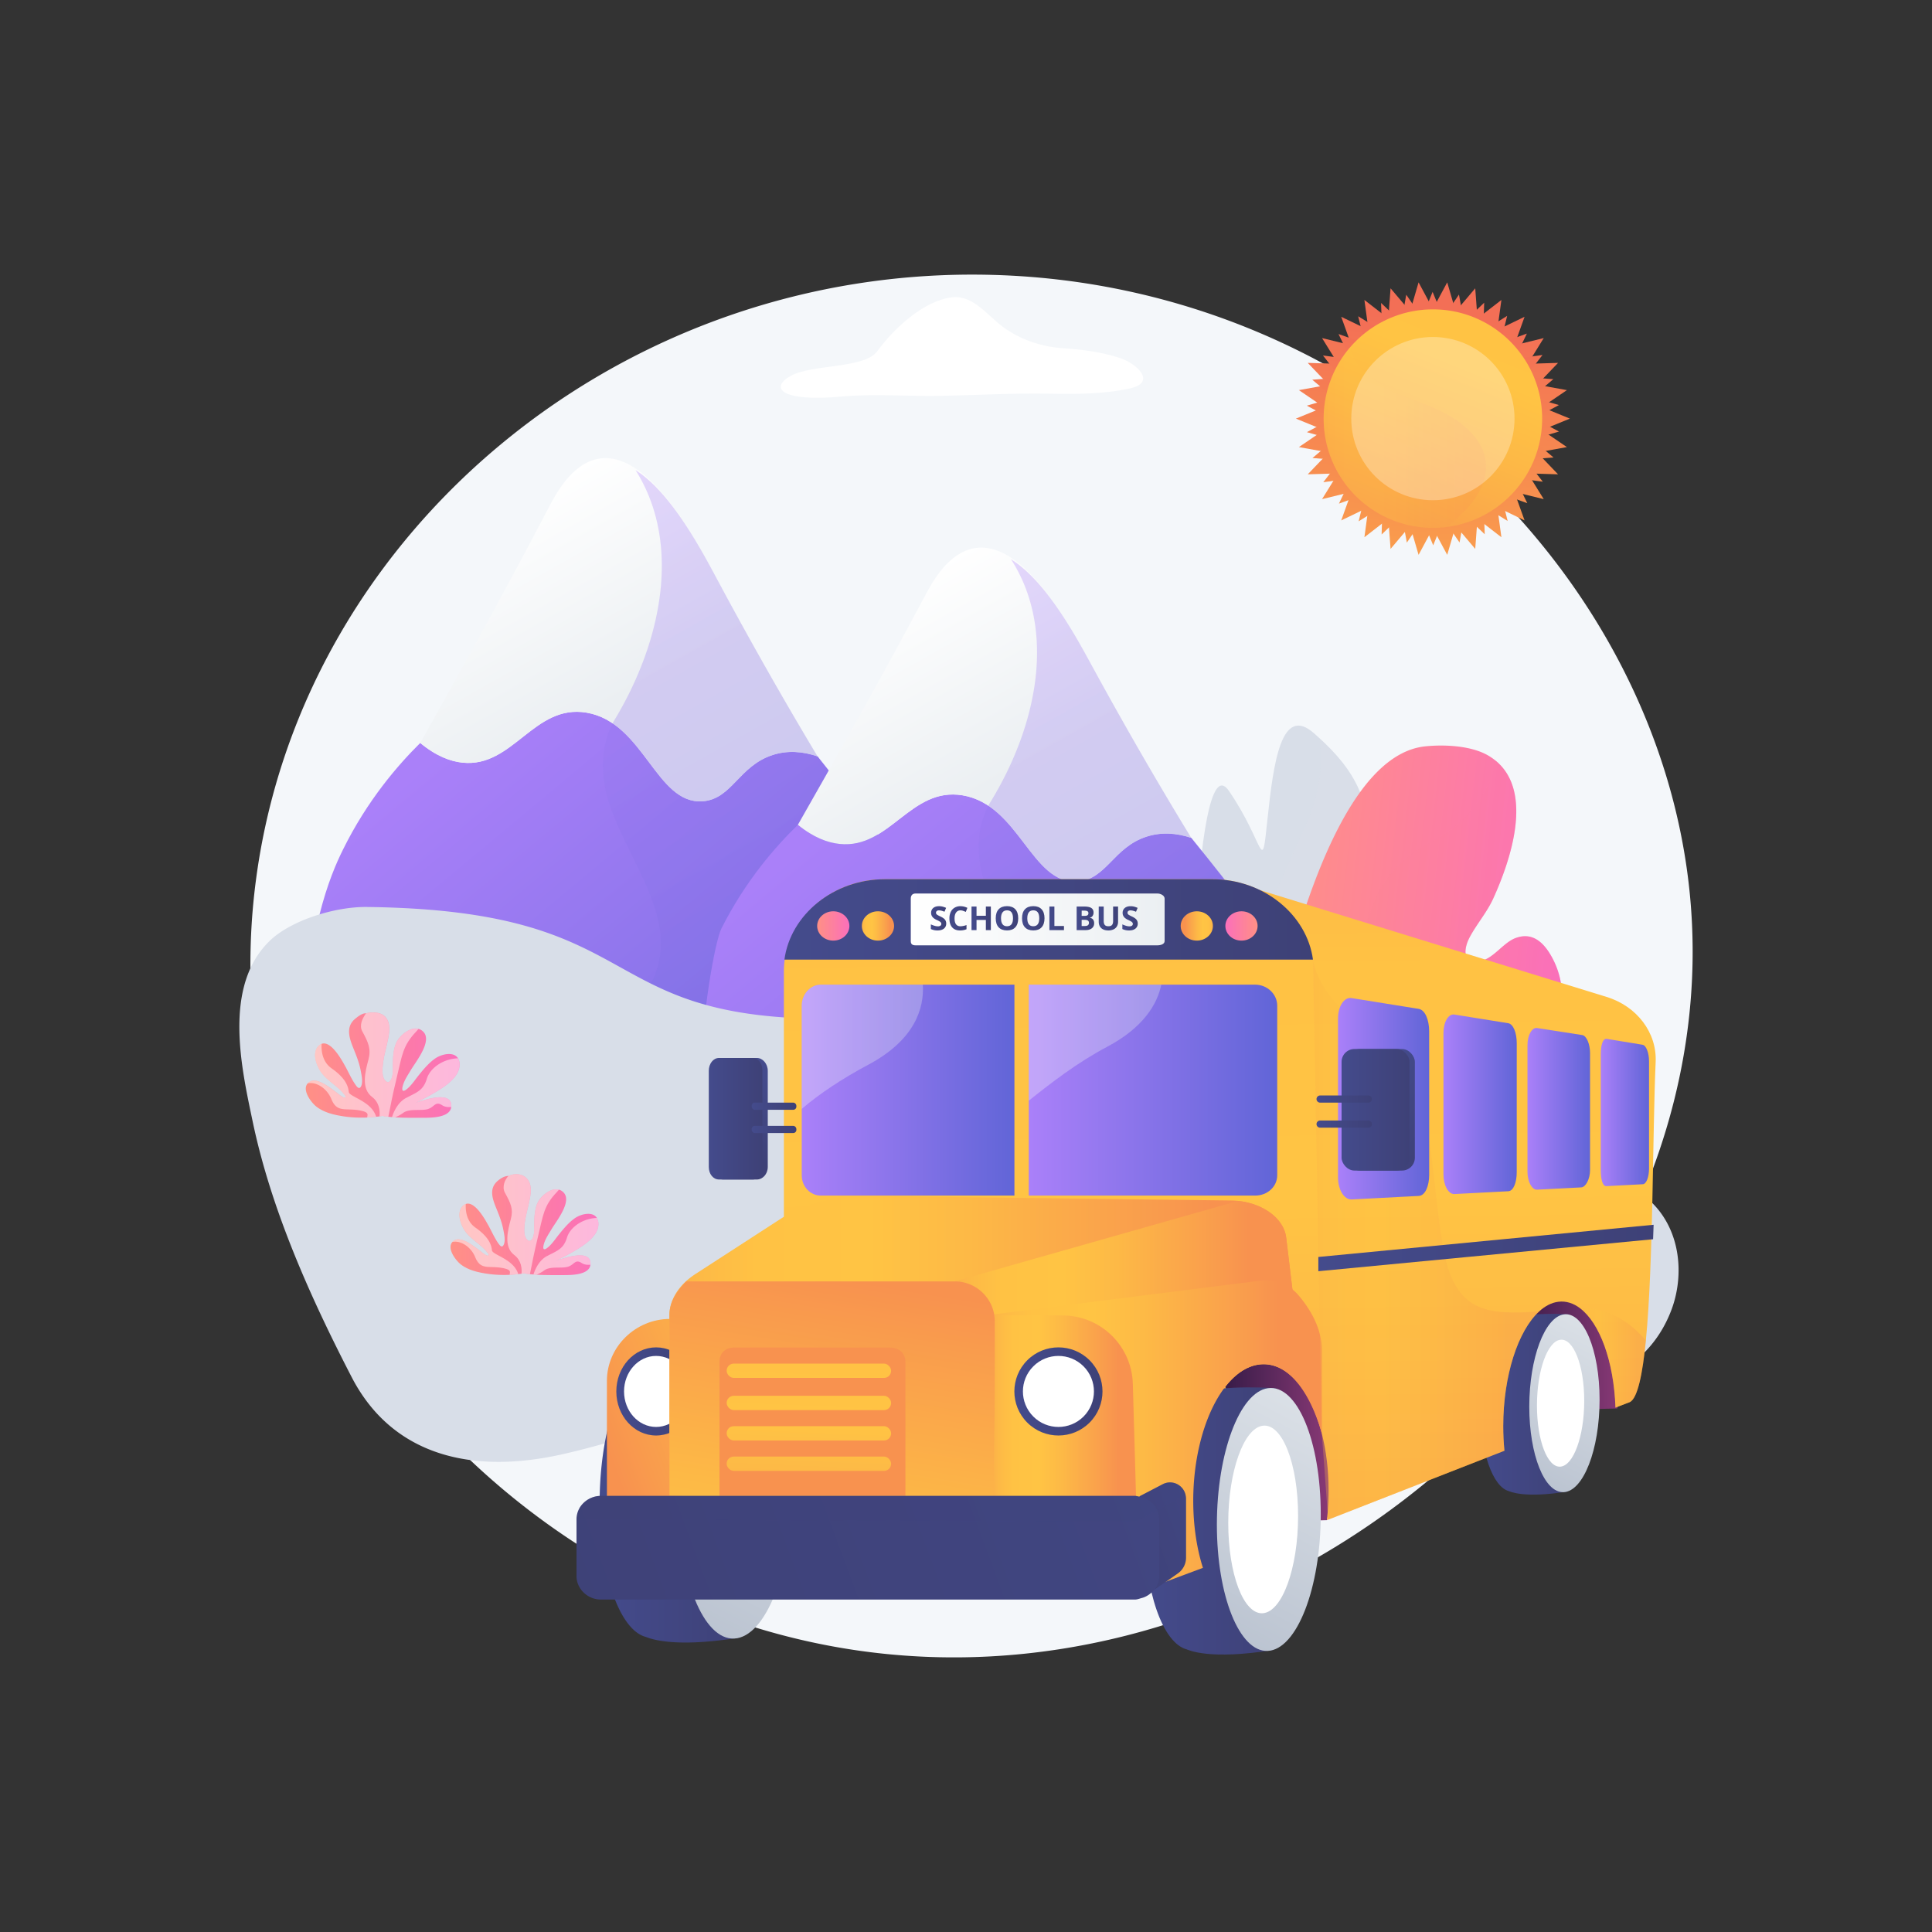 <svg xmlns="http://www.w3.org/2000/svg" xmlns:xlink="http://www.w3.org/1999/xlink" viewBox="0 0 3710 3710"><rect x="0" y="0" width="3710" height="3710" fill="#333333" stroke="none"/><defs><style>.cls-1{isolation:isolate;}.cls-2{fill:#f4f7fa;}.cls-3,.cls-4{fill:#d8dee8;}.cls-12,.cls-17,.cls-4,.cls-50,.cls-51,.cls-59,.cls-6,.cls-60,.cls-61,.cls-9{opacity:0.3;}.cls-12,.cls-16,.cls-4,.cls-50,.cls-51,.cls-59,.cls-6,.cls-9{mix-blend-mode:multiply;}.cls-5{fill:url(#linear-gradient);}.cls-6{fill:url(#linear-gradient-2);}.cls-7{fill:url(#linear-gradient-3);}.cls-8{fill:url(#linear-gradient-4);}.cls-9{fill:url(#linear-gradient-5);}.cls-10{fill:url(#linear-gradient-6);}.cls-11{fill:url(#linear-gradient-7);}.cls-12{fill:url(#linear-gradient-8);}.cls-13{fill:url(#linear-gradient-9);}.cls-14{fill:url(#linear-gradient-10);}.cls-15{fill:url(#linear-gradient-11);}.cls-16{opacity:0.2;fill:url(#linear-gradient-12);}.cls-17,.cls-21,.cls-80{fill:#fff;}.cls-17,.cls-60,.cls-61,.cls-80{mix-blend-mode:soft-light;}.cls-18{fill:url(#linear-gradient-13);}.cls-19{fill:url(#linear-gradient-14);}.cls-20{fill:url(#linear-gradient-15);}.cls-22{fill:url(#linear-gradient-16);}.cls-23{fill:url(#linear-gradient-17);}.cls-24{fill:url(#linear-gradient-18);}.cls-25{fill:url(#linear-gradient-19);}.cls-26{fill:url(#linear-gradient-20);}.cls-27{fill:url(#linear-gradient-21);}.cls-28{fill:url(#linear-gradient-22);}.cls-29{fill:url(#linear-gradient-23);}.cls-30{fill:url(#linear-gradient-24);}.cls-31{fill:url(#linear-gradient-25);}.cls-32{fill:url(#linear-gradient-26);}.cls-33{fill:url(#linear-gradient-27);}.cls-34{fill:url(#linear-gradient-28);}.cls-35{fill:url(#linear-gradient-29);}.cls-36{fill:url(#linear-gradient-30);}.cls-37{fill:url(#linear-gradient-31);}.cls-38{fill:url(#linear-gradient-32);}.cls-39{fill:url(#linear-gradient-33);}.cls-40{fill:url(#linear-gradient-34);}.cls-41{fill:url(#linear-gradient-35);}.cls-42{fill:url(#linear-gradient-36);}.cls-43{fill:url(#linear-gradient-37);}.cls-44{fill:url(#linear-gradient-38);}.cls-45{fill:url(#linear-gradient-39);}.cls-46{fill:url(#linear-gradient-40);}.cls-47{fill:url(#linear-gradient-41);}.cls-48{fill:url(#linear-gradient-42);}.cls-49{fill:url(#linear-gradient-43);}.cls-50{fill:url(#linear-gradient-44);}.cls-51{fill:url(#linear-gradient-45);}.cls-52{fill:url(#linear-gradient-46);}.cls-53{fill:url(#linear-gradient-47);}.cls-54{fill:url(#linear-gradient-48);}.cls-55{fill:url(#linear-gradient-49);}.cls-56{fill:url(#linear-gradient-50);}.cls-57{fill:url(#linear-gradient-51);}.cls-58{fill:url(#linear-gradient-52);}.cls-59{fill:url(#linear-gradient-53);}.cls-60{fill:url(#linear-gradient-54);}.cls-61{fill:url(#linear-gradient-55);}.cls-62{fill:url(#linear-gradient-56);}.cls-63{fill:url(#linear-gradient-57);}.cls-64{fill:url(#linear-gradient-58);}.cls-65{fill:url(#linear-gradient-59);}.cls-66{fill:url(#linear-gradient-60);}.cls-67{fill:url(#linear-gradient-61);}.cls-68{fill:url(#linear-gradient-62);}.cls-69{fill:url(#linear-gradient-63);}.cls-70{fill:url(#linear-gradient-64);}.cls-71{fill:url(#linear-gradient-65);}.cls-72{fill:url(#linear-gradient-66);}.cls-73{fill:url(#linear-gradient-67);}.cls-74{fill:url(#linear-gradient-68);}.cls-75{fill:url(#linear-gradient-69);}.cls-76{fill:url(#linear-gradient-70);}.cls-77{fill:url(#linear-gradient-71);}.cls-78{fill:url(#linear-gradient-72);}.cls-79{fill:url(#linear-gradient-73);}.cls-80{opacity:0.5;}.cls-81{fill:url(#linear-gradient-74);}</style><linearGradient id="linear-gradient" x1="2916.68" y1="1600.24" x2="3487.56" y2="1600.24" gradientTransform="translate(-294.86 10.34) rotate(6.41)" gradientUnits="userSpaceOnUse"><stop offset="0" stop-color="#ff9085"/><stop offset="1" stop-color="#fb6fbb"/></linearGradient><linearGradient id="linear-gradient-2" x1="2946.84" y1="1608.21" x2="3487.56" y2="1608.21" xlink:href="#linear-gradient"/><linearGradient id="linear-gradient-3" x1="5312.36" y1="1539.6" x2="4346.59" y2="2697.78" gradientTransform="matrix(-1, 0, 0, 1, 6040.86, 0)" gradientUnits="userSpaceOnUse"><stop offset="0" stop-color="#aa80f9"/><stop offset="1" stop-color="#6165d7"/></linearGradient><linearGradient id="linear-gradient-4" x1="5104.27" y1="990.85" x2="4893.73" y2="1365.88" gradientTransform="matrix(-1, 0, 0, 1, 6040.86, 0)" gradientUnits="userSpaceOnUse"><stop offset="0" stop-color="#fff"/><stop offset="1" stop-color="#ebeff2"/></linearGradient><linearGradient id="linear-gradient-5" x1="5091.25" y1="1054.8" x2="4346.37" y2="2381.62" xlink:href="#linear-gradient-3"/><linearGradient id="linear-gradient-6" x1="4468.16" y1="1596.75" x2="3519.08" y2="2734.92" xlink:href="#linear-gradient-3"/><linearGradient id="linear-gradient-7" x1="4376.33" y1="1159.28" x2="4170.35" y2="1526.2" xlink:href="#linear-gradient-4"/><linearGradient id="linear-gradient-8" x1="4358.56" y1="1219.6" x2="3630.57" y2="2516.33" xlink:href="#linear-gradient-3"/><linearGradient id="linear-gradient-9" x1="2714.46" y1="1456.14" x2="2762.61" y2="610.13" gradientUnits="userSpaceOnUse"><stop offset="0" stop-color="#ffc444"/><stop offset="1" stop-color="#f36f56"/></linearGradient><linearGradient id="linear-gradient-10" x1="2731.75" y1="1396.67" x2="2776.25" y2="614.82" gradientTransform="matrix(1, 0.01, -0.01, 1, -10.03, -5.49)" xlink:href="#linear-gradient-9"/><linearGradient id="linear-gradient-11" x1="2891.71" y1="459.89" x2="2589.04" y2="1202.79" gradientUnits="userSpaceOnUse"><stop offset="0" stop-color="#fcb148"/><stop offset="0.05" stop-color="#fdba46"/><stop offset="0.14" stop-color="#ffc244"/><stop offset="0.32" stop-color="#ffc444"/><stop offset="0.48" stop-color="#fdb946"/><stop offset="0.78" stop-color="#f99c4d"/><stop offset="0.87" stop-color="#f8924f"/><stop offset="1" stop-color="#f8924f"/></linearGradient><linearGradient id="linear-gradient-12" x1="2541.81" y1="839.81" x2="2853.55" y2="839.81" xlink:href="#linear-gradient-11"/><linearGradient id="linear-gradient-13" x1="2894.42" y1="2550.09" x2="3111.04" y2="2550.09" gradientUnits="userSpaceOnUse"><stop offset="0" stop-color="#311944"/><stop offset="1" stop-color="#893976"/></linearGradient><linearGradient id="linear-gradient-14" x1="-2303.69" y1="2696.54" x2="-2133.3" y2="2696.54" gradientTransform="translate(5146.31)" gradientUnits="userSpaceOnUse"><stop offset="0" stop-color="#444b8c"/><stop offset="1" stop-color="#3e4177"/></linearGradient><linearGradient id="linear-gradient-15" x1="-1994.11" y1="2404.41" x2="-2236.58" y2="2879.76" gradientTransform="translate(5146.31)" gradientUnits="userSpaceOnUse"><stop offset="0" stop-color="#ebeff2"/><stop offset="0.99" stop-color="#b7c0ce"/></linearGradient><linearGradient id="linear-gradient-16" x1="2003.13" y1="1533.33" x2="2032.41" y2="3910.26" xlink:href="#linear-gradient-11"/><linearGradient id="linear-gradient-17" x1="2336.75" y1="2764.58" x2="2553.37" y2="2764.58" xlink:href="#linear-gradient-13"/><linearGradient id="linear-gradient-18" x1="2684.93" y1="1525.19" x2="2714.18" y2="3900.07" xlink:href="#linear-gradient-11"/><linearGradient id="linear-gradient-19" x1="-2948.55" y1="2920.71" x2="-2696.74" y2="2920.71" xlink:href="#linear-gradient-14"/><linearGradient id="linear-gradient-20" x1="-2491.04" y1="2488.98" x2="-2849.37" y2="3191.48" xlink:href="#linear-gradient-15"/><linearGradient id="linear-gradient-21" x1="-3994.84" y1="2873.98" x2="-3719.82" y2="2873.98" xlink:href="#linear-gradient-14"/><linearGradient id="linear-gradient-22" x1="-3495.16" y1="2402.46" x2="-3886.52" y2="3169.71" xlink:href="#linear-gradient-15"/><linearGradient id="linear-gradient-23" x1="1818.45" y1="2548.59" x2="1071.5" y2="2826.25" xlink:href="#linear-gradient-11"/><linearGradient id="linear-gradient-24" x1="1183.51" y1="2671.96" x2="1336.31" y2="2671.96" gradientTransform="matrix(1, 0, 0, 1, 0, 0)" xlink:href="#linear-gradient-14"/><linearGradient id="linear-gradient-25" x1="1285.55" y1="2524.53" x2="2482.41" y2="2524.53" xlink:href="#linear-gradient-11"/><linearGradient id="linear-gradient-26" x1="1506.24" y1="1765.54" x2="2521.29" y2="1765.54" gradientTransform="matrix(1, 0, 0, 1, 0, 0)" xlink:href="#linear-gradient-14"/><linearGradient id="linear-gradient-27" x1="1748.95" y1="1765.54" x2="2236.38" y2="1765.54" gradientTransform="matrix(1, 0, 0, 1, 0, 0)" xlink:href="#linear-gradient-4"/><linearGradient id="linear-gradient-28" x1="1569.19" y1="1778.11" x2="1631.1" y2="1778.11" gradientTransform="matrix(1, 0, 0, 1, 0, 0)" xlink:href="#linear-gradient"/><linearGradient id="linear-gradient-29" x1="1654.98" y1="1778.11" x2="1716.89" y2="1778.11" xlink:href="#linear-gradient-11"/><linearGradient id="linear-gradient-30" x1="10657.91" y1="1778.11" x2="10719.82" y2="1778.11" gradientTransform="matrix(-1, 0, 0, 1, 13072.88, 0)" xlink:href="#linear-gradient"/><linearGradient id="linear-gradient-31" x1="10743.71" y1="1778.11" x2="10805.62" y2="1778.11" gradientTransform="matrix(-1, 0, 0, 1, 13072.88, 0)" xlink:href="#linear-gradient-11"/><linearGradient id="linear-gradient-32" x1="1539.56" y1="2093.35" x2="1948.04" y2="2093.35" gradientTransform="matrix(1, 0, 0, 1, 0, 0)" xlink:href="#linear-gradient-3"/><linearGradient id="linear-gradient-33" x1="1975.5" y1="2093.35" x2="2452.63" y2="2093.35" gradientTransform="matrix(1, 0, 0, 1, 0, 0)" xlink:href="#linear-gradient-3"/><linearGradient id="linear-gradient-34" x1="1833.4" y1="2428.11" x2="2482.41" y2="2428.11" xlink:href="#linear-gradient-11"/><linearGradient id="linear-gradient-35" x1="1892.56" y1="2762.91" x2="2538.45" y2="2762.91" xlink:href="#linear-gradient-11"/><linearGradient id="linear-gradient-36" x1="1486.61" y1="3388.92" x2="1661.03" y2="2319.15" xlink:href="#linear-gradient-11"/><linearGradient id="linear-gradient-37" x1="1906.52" y1="2733.32" x2="2183.41" y2="2733.32" xlink:href="#linear-gradient-11"/><linearGradient id="linear-gradient-38" x1="1947.87" y1="2671.96" x2="2117.11" y2="2671.96" gradientTransform="translate(2484.66 -654.59) rotate(45)" xlink:href="#linear-gradient-14"/><linearGradient id="linear-gradient-39" x1="1687.26" y1="1794.57" x2="1594.74" y2="2484.57" xlink:href="#linear-gradient-11"/><linearGradient id="linear-gradient-40" x1="1558.07" y1="2521.78" x2="1530.66" y2="3156.07" xlink:href="#linear-gradient-11"/><linearGradient id="linear-gradient-41" x1="1560.6" y1="2524.95" x2="1533.19" y2="3159.23" xlink:href="#linear-gradient-11"/><linearGradient id="linear-gradient-42" x1="1563.13" y1="2524.68" x2="1535.73" y2="3158.97" xlink:href="#linear-gradient-11"/><linearGradient id="linear-gradient-43" x1="1565.67" y1="2524.42" x2="1538.26" y2="3158.7" xlink:href="#linear-gradient-11"/><linearGradient id="linear-gradient-44" x1="2521.29" y1="2381.27" x2="2955.54" y2="2381.27" xlink:href="#linear-gradient-11"/><linearGradient id="linear-gradient-45" x1="3034.35" y1="2607.58" x2="3160.55" y2="2607.58" xlink:href="#linear-gradient-11"/><linearGradient id="linear-gradient-46" x1="2569.34" y1="2109.81" x2="2744.4" y2="2109.81" gradientTransform="matrix(1, 0, 0, 1, 0, 0)" xlink:href="#linear-gradient-3"/><linearGradient id="linear-gradient-47" x1="2771.87" y1="2120.52" x2="2912.6" y2="2120.52" gradientTransform="matrix(1, 0, 0, 1, 0, 0)" xlink:href="#linear-gradient-3"/><linearGradient id="linear-gradient-48" x1="2933.2" y1="2129.25" x2="3053.34" y2="2129.25" gradientTransform="matrix(1, 0, 0, 1, 0, 0)" xlink:href="#linear-gradient-3"/><linearGradient id="linear-gradient-49" x1="3073.93" y1="2136.29" x2="3166.61" y2="2136.29" gradientTransform="matrix(1, 0, 0, 1, 0, 0)" xlink:href="#linear-gradient-3"/><linearGradient id="linear-gradient-50" x1="2531.58" y1="2396.5" x2="3175.43" y2="2396.5" gradientTransform="matrix(1, 0, 0, 1, 0, 0)" xlink:href="#linear-gradient-14"/><linearGradient id="linear-gradient-51" x1="2472.46" y1="2862.09" x2="2138.75" y2="2986.14" gradientTransform="matrix(1, 0, 0, 1, 0, 0)" xlink:href="#linear-gradient-14"/><linearGradient id="linear-gradient-52" x1="3467.65" y1="2302.1" x2="1002.44" y2="3218.48" gradientTransform="matrix(1, 0, 0, 1, 0, 0)" xlink:href="#linear-gradient-14"/><linearGradient id="linear-gradient-53" x1="3524.03" y1="2205.34" x2="1012.93" y2="3138.79" gradientTransform="matrix(1, 0, 0, 1, 0, 0)" xlink:href="#linear-gradient-14"/><linearGradient id="linear-gradient-54" x1="1539.56" y1="2010.13" x2="1772.39" y2="2010.13" gradientTransform="matrix(1, 0, 0, 1, 0, 0)" xlink:href="#linear-gradient-4"/><linearGradient id="linear-gradient-55" x1="1975.5" y1="2002.23" x2="2229.97" y2="2002.23" gradientTransform="matrix(1, 0, 0, 1, 0, 0)" xlink:href="#linear-gradient-4"/><linearGradient id="linear-gradient-56" x1="1477.93" y1="2073.88" x2="1395.11" y2="2182.53" gradientTransform="matrix(1, 0, 0, 1, 0, 0)" xlink:href="#linear-gradient-14"/><linearGradient id="linear-gradient-57" x1="1361.07" y1="2148.27" x2="1464.05" y2="2148.27" gradientTransform="matrix(1, 0, 0, 1, 0, 0)" xlink:href="#linear-gradient-14"/><linearGradient id="linear-gradient-58" x1="1443.45" y1="2124.25" x2="1529.27" y2="2124.25" gradientTransform="matrix(1, 0, 0, 1, 0, 0)" xlink:href="#linear-gradient-14"/><linearGradient id="linear-gradient-59" x1="1443.45" y1="2168.87" x2="1529.27" y2="2168.87" gradientTransform="matrix(1, 0, 0, 1, 0, 0)" xlink:href="#linear-gradient-14"/><linearGradient id="linear-gradient-60" x1="2615.86" y1="2103.05" x2="2751.02" y2="2208.82" gradientTransform="matrix(1, 0, 0, 1, 0, 0)" xlink:href="#linear-gradient-14"/><linearGradient id="linear-gradient-61" x1="2576.21" y1="2131.11" x2="2706.65" y2="2131.11" gradientTransform="matrix(1, 0, 0, 1, 0, 0)" xlink:href="#linear-gradient-14"/><linearGradient id="linear-gradient-62" x1="2528.15" y1="2110.52" x2="2634.56" y2="2110.52" gradientTransform="matrix(1, 0, 0, 1, 0, 0)" xlink:href="#linear-gradient-14"/><linearGradient id="linear-gradient-63" x1="2528.15" y1="2158.57" x2="2634.56" y2="2158.57" gradientTransform="matrix(1, 0, 0, 1, 0, 0)" xlink:href="#linear-gradient-14"/><linearGradient id="linear-gradient-64" x1="1787.45" y1="1763.45" x2="1816.97" y2="1763.45" gradientTransform="matrix(1, 0, 0, 1, 0, 0)" xlink:href="#linear-gradient-14"/><linearGradient id="linear-gradient-65" x1="1823.17" y1="1763.45" x2="1857.68" y2="1763.45" gradientTransform="matrix(1, 0, 0, 1, 0, 0)" xlink:href="#linear-gradient-14"/><linearGradient id="linear-gradient-66" x1="1865.61" y1="1763.46" x2="1902.72" y2="1763.46" gradientTransform="matrix(1, 0, 0, 1, 0, 0)" xlink:href="#linear-gradient-14"/><linearGradient id="linear-gradient-67" x1="1912.14" y1="1763.41" x2="1955.26" y2="1763.41" gradientTransform="matrix(1, 0, 0, 1, 0, 0)" xlink:href="#linear-gradient-14"/><linearGradient id="linear-gradient-68" x1="1962.64" y1="1763.41" x2="2005.76" y2="1763.41" gradientTransform="matrix(1, 0, 0, 1, 0, 0)" xlink:href="#linear-gradient-14"/><linearGradient id="linear-gradient-69" x1="2015.15" y1="1763.46" x2="2043.12" y2="1763.46" gradientTransform="matrix(1, 0, 0, 1, 0, 0)" xlink:href="#linear-gradient-14"/><linearGradient id="linear-gradient-70" x1="2067.47" y1="1763.46" x2="2101.05" y2="1763.46" gradientTransform="matrix(1, 0, 0, 1, 0, 0)" xlink:href="#linear-gradient-14"/><linearGradient id="linear-gradient-71" x1="2109.79" y1="1763.77" x2="2146.96" y2="1763.77" gradientTransform="matrix(1, 0, 0, 1, 0, 0)" xlink:href="#linear-gradient-14"/><linearGradient id="linear-gradient-72" x1="2155.26" y1="1763.45" x2="2184.79" y2="1763.45" gradientTransform="matrix(1, 0, 0, 1, 0, 0)" xlink:href="#linear-gradient-14"/><linearGradient id="linear-gradient-73" x1="587.14" y1="2045.35" x2="882.41" y2="2045.35" gradientTransform="matrix(1, 0, 0, 1, 0, 0)" xlink:href="#linear-gradient"/><linearGradient id="linear-gradient-74" x1="865.18" y1="2351.67" x2="1149.09" y2="2351.67" gradientTransform="matrix(1, 0, 0, 1, 0, 0)" xlink:href="#linear-gradient"/></defs><g class="cls-1"><g id="Layer_1" data-name="Layer 1"><path class="cls-2" d="M3213.57,2117.88c-165.25,649-862.05,1159.15-1576.85,1050-545.09-83.22-1009.19-512.62-1127-1050a1238.5,1238.5,0,0,1-16.91-437.57c92.77-665.68,706.94-1173,1415.91-1152.36,720.73,21,1281,580,1337,1196.9C3257.87,1858.78,3245.87,1991,3213.57,2117.88Z"/><path class="cls-3" d="M2613.88,1675.69c-41,137.14-232.68,849.22-242.6,789.74,0,0-63,5.7-80.46-129.64-1.76-13.68-3.08-28.8-3.8-45.5-7.9-182.05,3.18-872.93,72.64-771.85s62.45,167,74.2,55.19S2461,1353,2523.25,1408.11q5.31,4.73,10.71,9.64C2593,1472.05,2652.56,1546.4,2613.88,1675.69Z"/><path class="cls-4" d="M2613.88,1675.69c-41,137.14-232.68,849.22-242.6,789.74,0,0-63,5.7-80.46-129.64,7.63-91.27,79.67-180.17,107.73-219.79,42.13-59.48,61.95-69.39,34.69-184.86s-7.43-169.53,69.39-335.57c34.67-75,38-134.75,31.33-177.82C2593,1472.05,2652.56,1546.4,2613.88,1675.69Z"/><path class="cls-5" d="M2935.7,2065.15c-117.51,124.67-441,366.46-539.49,389.07-22.09,5.08-32.87-.89-27.42-21.68,0,0,95.26-971.24,368.12-999.34,36.53-3.76,87.74-1.45,120.33,17.32a111.46,111.46,0,0,1,15.34,10.63c73.1,60.75,27.21,193-5,264-12,26.44-31,48.11-44.78,73.48-11.7,21.55-15.64,50.21,15.35,47.66,28.45-2.37,47-35.78,72.57-45.1,29-10.53,51.88,3.65,70.68,39.28C3021,1915.47,2992.18,2005.25,2935.7,2065.15Z"/><path class="cls-6" d="M2935.7,2065.15c-117.51,124.67-441,366.46-539.49,389.07,12.71-30.19,27.58-63.78,45-100.91,103.29-220.33,300.29-175.77,224.93-337.57s-64.91-321.51,80.9-398.09c86.26-45.33,115.79-110.69,125.55-156.5,73.1,60.75,27.21,193-5,264-12,26.44-31,48.11-44.78,73.48-11.7,21.55-15.64,50.21,15.35,47.66,28.45-2.37,47-35.78,72.57-45.1,29-10.53,51.88,3.65,70.68,39.28C3021,1915.47,2992.18,2005.25,2935.7,2065.15Z"/><path class="cls-7" d="M807,1426.7c31,25.55,58.16,35.36,81.12,37.77,97.23,10.21,137.1-113.13,238.31-96,110,18.65,133.54,176.41,222.54,170.23,56.62-3.93,69.67-68,135-89,28.13-9,57.12-7.09,86.07,2.75,170.73,213.81,248.79,338.1,288.21,413.27,12.41,23.67,28.2,56.21,58.18,108.86,86.08,151.21,117.25,163.11,110.66,192.63-20.37,91.22-345.72,110.89-597.09,69.69-137.3-22.51-213.46-35-299.29-92.2C1000,2057.62,964.61,1945.21,868,1945.22c-72.24,0-124.9,64-150.45,90.94-159.2,167.59-84.81,467-97.88,467.61-16,.73-53-212.34-41.92-471.22,10.43-244.14,56-350.74,80.94-401.21C705.43,1536.76,763.87,1469.38,807,1426.7Z"/><path class="cls-8" d="M1484,1449.77c-65.36,20.92-78.42,85-135,89-89,6.18-112.49-151.58-222.54-170.23-101.21-17.15-141.08,106.19-238.31,96-23-2.41-50.14-12.22-81.12-37.77,68.54-122.73,152.83-272.8,246.66-452.08,13.25-25.32,44.29-84.84,95.71-93.76,95.91-16.65,184.78,151.77,224.86,226.53,74.54,139,140,252.11,195.84,345.13C1541.1,1442.68,1512.11,1440.77,1484,1449.77Z"/><path class="cls-9" d="M1250,1888.2c61.62-116-43.51-232-79.76-344.36-18.13-54.38-18.13-116,10.88-163.12,90.1-150.17,128-337.65,39.31-477.94,68.13,43.06,126.4,153.24,156.74,209.8,74.53,139.05,140,252.11,195.83,345.13,170.71,213.83,248.77,338.13,288.21,413.27,12.4,23.67,28.2,56.22,58.18,108.86,86.07,151.23,117.24,163.12,110.65,192.62-20.38,91.24-345.71,110.89-597.08,69.71-137.32-22.51-213.45-35-299.3-92.22a527.29,527.29,0,0,1-56.54-43.64C1147.53,2045.54,1206.1,1971.29,1250,1888.2Z"/><path class="cls-10" d="M1532.19,1583.89c30.66,24.87,57.58,34.41,80.31,36.76,96.27,9.94,135.75-110.08,236-93.39,109,18.14,132.22,171.66,220.34,165.65,56.06-3.83,69-66.21,133.7-86.56,27.86-8.76,56.56-6.9,85.22,2.67,169.05,208.06,246.34,329,285.37,402.15,12.29,23,27.92,54.7,57.61,105.94,85.23,147.13,116.09,158.72,109.56,187.44-20.16,88.77-342.31,107.9-591.19,67.81-136-21.9-211.36-34-296.34-89.72-129.46-84.8-164.48-194.18-260.16-194.18-71.52,0-123.66,62.33-149,88.5-157.64,163.08-83-344.81-58.28-393.93C1431.64,1691,1489.5,1625.43,1532.19,1583.89Z"/><path class="cls-11" d="M2202.5,1606.35c-64.71,20.35-77.64,82.73-133.7,86.56-88.12,6-111.38-147.51-220.34-165.65-100.22-16.69-139.69,103.33-236,93.39-22.73-2.35-49.65-11.89-80.31-36.76,67.86-119.43,151.32-265.45,244.22-439.91,13.12-24.64,43.85-82.56,94.77-91.24,95-16.2,183,147.69,222.64,220.44,73.8,135.3,138.63,245.33,193.9,335.84C2259.06,1599.45,2230.36,1597.59,2202.5,1606.35Z"/><path class="cls-12" d="M1970.79,2033c61-112.88-43.08-225.75-79-335.1-18-52.91-18-112.87,10.77-158.73,89.22-146.12,126.69-328.56,38.93-465.08,67.45,41.9,125.14,149.12,155.19,204.16,73.79,135.31,138.62,245.33,193.9,335.84,169,208.08,246.31,329,285.36,402.15,12.28,23,27.93,54.71,57.61,105.93,85.22,147.16,116.09,158.73,109.55,187.44-20.17,88.79-342.29,107.91-591.18,67.83-136-21.9-211.35-34-296.35-89.73a522.1,522.1,0,0,1-56-42.46A733,733,0,0,0,1970.79,2033Z"/><path class="cls-3" d="M3145.43,2288c-97.77-63.36-238.46-48.37-355.13-57.87-120.81-9.84-256.37-25-348.39-93.45-226.31-168.42-432.87-174.53-870.09-180.36S1243.29,1748,704.4,1741.66c-62.29-.73-145.62,26.17-185.47,64.08-91.71,87.28-55.11,245.49-33.91,347,35.15,168.35,109,334.51,190.39,491.95a328.94,328.94,0,0,0,28.83,46.19c79.13,105.6,211.11,138.74,375.57,101.74,233.7-52.57,436.13-165.58,680.5-194.65,359.74-42.8,721,87.75,1081.64,91.59,167.14,1.78,314.7-35.66,367.27-173.14C3238,2441.14,3225.78,2340.09,3145.43,2288Z"/><polygon class="cls-13" points="2751.58 593.39 2779.08 542.21 2795.34 597.99 2832.87 553.65 2837.18 611.58 2883.12 576.02 2875.28 633.58 2927.61 608.34 2907.98 663.02 2964.41 649.21 2933.84 698.61 2991.91 696.84 2951.74 738.81 3008.9 749.15 2960.88 781.84 3014.65 803.84 2960.88 825.84 3008.9 858.54 2951.74 868.88 2991.91 910.84 2933.84 909.07 2964.41 958.47 2907.98 944.66 2927.61 999.34 2875.28 974.1 2883.12 1031.67 2837.18 996.1 2832.87 1054.04 2795.34 1009.7 2779.08 1065.47 2751.58 1014.3 2724.08 1065.47 2707.82 1009.7 2670.29 1054.04 2665.98 996.1 2620.05 1031.67 2627.88 974.1 2575.55 999.34 2595.18 944.66 2538.75 958.47 2569.32 909.07 2511.26 910.84 2551.43 868.88 2494.26 858.54 2542.28 825.84 2488.51 803.84 2542.28 781.84 2494.26 749.15 2551.43 738.81 2511.26 696.84 2569.32 698.61 2538.75 649.21 2595.18 663.02 2575.55 608.34 2627.88 633.58 2620.05 576.02 2665.98 611.58 2670.29 553.65 2707.82 597.99 2724.08 542.21 2751.58 593.39"/><polygon class="cls-14" points="2942.11 843.86 2993.66 828.7 2946.26 803.38 2993.54 777.83 2941.91 762.91 2982.84 728.09 2929.24 724.23 2962.04 681.66 2908.81 689.03 2932.04 640.57 2881.5 658.85 2894.15 606.62 2848.52 635.01 2850.03 581.29 2811.3 618.54 2801.61 565.68 2771.47 610.18 2751 560.49 2730.77 610.27 2700.42 565.93 2690.98 618.83 2652.07 581.76 2653.84 635.48 2608.07 607.31 2620.97 659.48 2570.34 641.44 2593.81 689.79 2540.54 682.67 2573.54 725.08 2519.96 729.2 2561.06 763.82 2509.5 778.98 2556.9 804.31 2509.62 829.86 2561.25 844.77 2520.32 879.6 2573.92 883.45 2541.12 926.02 2594.35 918.65 2571.13 967.11 2621.66 948.83 2609.01 1001.06 2654.64 972.67 2653.13 1026.39 2691.86 989.14 2701.55 1042 2731.7 997.51 2752.16 1047.19 2772.39 997.41 2802.75 1041.76 2812.18 988.85 2851.09 1025.92 2849.33 972.21 2895.09 1000.38 2882.2 948.21 2932.82 966.24 2909.36 917.9 2962.62 925.01 2929.62 882.6 2983.2 878.49 2942.11 843.86"/><path class="cls-15" d="M2961.35,803.84c0,107.32-80.61,195.83-184.58,208.27a209.46,209.46,0,0,1-25.19,1.5c-115.85,0-209.77-93.92-209.77-209.77a209.76,209.76,0,0,1,209.77-209.77C2867.43,594.07,2961.35,688,2961.35,803.84Z"/><path class="cls-16" d="M2847.84,927.54c-10.61,29.58-35.56,58.65-71.07,84.57a209.46,209.46,0,0,1-25.19,1.5c-115.85,0-209.77-93.92-209.77-209.77A208.94,208.94,0,0,1,2593.45,666c1.66,15.27,9.49,32.28,28.46,49.77,19.39,17.85,50.45,36.2,98.5,53.62C2835.09,811,2868.41,870.19,2847.84,927.54Z"/><circle class="cls-17" cx="2751.58" cy="803.84" r="156.74"/><path class="cls-18" d="M2894.42,2418.67s113.8-55.57,162.55,0,63.24,236.85,48.67,286l-59.4,1.57Z"/><path class="cls-19" d="M2905.62,2530.73h-.07c-6.06.88-11.62,4.27-17.15,9.13-5.32,3.86-11.74,8.4-11.74,14.21v.13c-20.48,30.45-34,86.73-34,149.74-.1,83.92,23.78,151.75,55.28,159.58l-.07.05c2.13.44,28.51,14.1,111.68.64,2.2-51.07,3.5-340.23,3.5-340.23S2946.54,2519.06,2905.62,2530.73Z"/><path class="cls-20" d="M3071.66,2687.83c0,96-31.08,175.53-68.74,177.54-36.94,2-66.32-71.68-66.25-164.38s29.5-171.75,66.38-177C3040.64,2518.67,3071.66,2591.93,3071.66,2687.83Z"/><path class="cls-21" d="M3042.19,2690c0,68.11-20.72,124.73-46,126.4-24.91,1.64-44.83-51-44.79-117.53s20-122.92,44.89-126.14C3021.54,2569.5,3042.2,2622,3042.19,2690Z"/><path class="cls-22" d="M2521.29,1867.47v987.92h-1016V1867.47a175.14,175.14,0,0,1,1.2-22.18c11.55-87.91,93.63-157,193.39-157H2327.7c99.76,0,181.34,69.07,192.88,157C2521.52,1852.28,2521.29,1860.27,2521.29,1867.47Z"/><path class="cls-23" d="M2336.75,2633.16s113.8-55.57,162.54,0,63.25,236.85,48.68,286l-59.4,1.57Z"/><path class="cls-24" d="M3179.35,2039c-6.09,137.93-4.33,387-18.8,534.9-6.36,65.47-16,111.14-30.77,118.59-6.28,2.34-15.64,5.89-27.61,10.53-3.16-89.74-30.42-162.31-67.82-190.7-12.87-9.79-26.91-14.35-41.57-12.6-13.14,1.56-25.7,8.07-37.24,18.68-40.37,36.85-68.8,122.92-68.88,220,0,16.3.78,32.21,2.3,47.46-104.2,40.64-226.69,88.57-338.46,132.32-.86.35-1.68.7-2.53,1,.58-4.92,1.09-9.83,1.52-14.86,1.16-13.73,1.79-27.81,1.79-42.12,0-39.62-4.68-76.63-13-109.2-21.41-84-67-138.6-119.14-132.9-71,7.72-127.68,124.72-127.83,261.56,0,47.62,6.74,91.8,18.64,129.08.15.51.31,1,.47,1.49-58.5,23-95,37.28-95,37.28l.43-3.71,66.18-569,90.9-781.84,712,219.37C3143.31,1932.13,3181.8,1982.94,3179.35,2039Z"/><path class="cls-25" d="M2290.86,2675.66l-.09,0c-9,1.28-17.19,6.29-25.36,13.49-7.86,5.7-17.35,12.41-17.35,21v.19c-30.26,45-50.18,128.17-50.3,221.3-.15,124,35.14,224.27,81.69,235.83l-.1.08c3.14.65,42.14,20.84,165,.94,3.26-75.48,5.18-502.81,5.18-502.81S2351.34,2658.42,2290.86,2675.66Z"/><path class="cls-26" d="M2536.24,2907.83c0,141.86-45.93,259.42-101.59,262.38-54.59,2.91-98-105.93-97.9-242.92.1-136.84,43.6-253.83,98.09-261.56C2490.4,2657.85,2536.24,2766.12,2536.24,2907.83Z"/><path class="cls-21" d="M2492.7,2911.09c0,100.66-30.63,184.34-67.93,186.8-36.81,2.43-66.25-75.38-66.19-173.7s29.58-181.65,66.34-186.4C2462.17,2733,2492.71,2810.5,2492.7,2911.09Z"/><path class="cls-27" d="M1253.16,2606.35h-.11c-9.79,1.41-18.77,6.88-27.7,14.74-8.58,6.22-18.94,13.55-18.94,22.92v.21c-33.06,49.15-54.81,140-54.94,241.7-.17,135.45,38.38,244.94,89.21,257.57a.7.7,0,0,1-.1.08c3.43.71,46,22.76,180.26,1,3.55-82.43,5.65-549.16,5.65-549.16S1319.21,2587.52,1253.16,2606.35Z"/><path class="cls-28" d="M1521.15,2859.92c0,154.93-50.16,283.33-111,286.56-59.63,3.17-107-115.7-106.93-265.31.11-149.46,47.62-277.23,107.14-285.67C1471.09,2586.89,1521.15,2705.14,1521.15,2859.92Z"/><path class="cls-21" d="M1473.59,2863.47c0,109.94-33.45,201.33-74.18,204-40.21,2.65-72.37-82.33-72.29-189.71s32.3-198.39,72.45-203.58C1440.25,2668.93,1473.61,2753.61,1473.59,2863.47Z"/><path class="cls-29" d="M1286.45,2532.72c-65.69,0-121,53.27-121,119v286.08h202.52V2532.72Z"/><ellipse class="cls-30" cx="1259.91" cy="2671.96" rx="76.4" ry="84.62"/><ellipse class="cls-21" cx="1259.91" cy="2671.96" rx="61.57" ry="68.19"/><path class="cls-31" d="M2469.85,2376.44c-4.37-36-43.09-65.09-92.39-70.32q-5.91-.64-12.05-.82l-701.15-8.62c-61.65-.77-121.4,15.33-166.87,44.93l-160.91,104.2a149.34,149.34,0,0,0-19,14.39c-20,18.57-31.88,41.26-31.88,64.82v227.39h621l456.71-215.25,119.18-56.06Z"/><path class="cls-32" d="M2521.29,1842.77h-1015c11.55-85.81,93.83-154.46,193.59-154.46H2327.7C2427.46,1688.31,2509.74,1757,2521.29,1842.77Z"/><path class="cls-33" d="M2222.41,1715.77H1758.33c-6.47,0-9.38,3.91-9.38,9.79v81.6c0,5.88,2.91,8.15,9.38,8.15h464.08c6.46,0,14-2.27,14-8.15v-81.6C2236.38,1719.68,2228.87,1715.77,2222.41,1715.77Z"/><ellipse class="cls-34" cx="1600.14" cy="1778.11" rx="30.95" ry="28.16"/><ellipse class="cls-35" cx="1685.94" cy="1778.11" rx="30.95" ry="28.16"/><ellipse class="cls-36" cx="2384.01" cy="1778.11" rx="30.95" ry="28.16"/><ellipse class="cls-37" cx="2298.21" cy="1778.11" rx="30.95" ry="28.16"/><path class="cls-38" d="M1948,1890.83v405.05H1576.2c-20,0-36.64-17-36.64-39.05V1931.19c0-22.07,16.6-40.36,36.64-40.36Z"/><path class="cls-39" d="M2452.63,1931.19v325.64c0,22.07-19.05,39.05-42.37,39.05H1975.5V1890.83h434.76C2433.58,1890.83,2452.63,1909.12,2452.63,1931.19Z"/><path class="cls-40" d="M2482.41,2481.26l-119.18,56.24-458.82,12.6-71-89.51,544.06-154.47c49.3,5.23,88,34.32,92.39,70.32Z"/><path class="cls-41" d="M2538.45,2593.19V2753c-24-84-67.08-138.6-119.22-132.9-71,7.72-127.72,124.72-127.87,261.56,0,47.62,6.72,91.8,18.62,129.08l-94.11,35.06-57.81,21.53-265.5-541.37L2282,2476.74l139.2-17.58a81.46,81.46,0,0,1,72,27.79C2514.62,2512,2538.45,2549.62,2538.45,2593.19Z"/><path class="cls-42" d="M1833.4,2460.64H1317.88c-20,20.6-32.33,40.81-32.33,64.38v347.1l624.73,20.74V2537.62A76.86,76.86,0,0,0,1833.4,2460.64Z"/><path class="cls-43" d="M2175.39,2657.41c-2-72.57-61.18-130.74-133.78-131.3l-129-.66-6.06,415.75h276.89Z"/><circle class="cls-44" cx="2032.49" cy="2671.96" r="84.62" transform="translate(-1294.06 2219.79) rotate(-45)"/><circle class="cls-21" cx="2032.49" cy="2671.96" r="68.19" transform="translate(-1294.06 2219.79) rotate(-45)"/><path class="cls-45" d="M1709.58,2587.65H1409.29c-16.15,0-27.63,10.83-27.63,27v257.91h357V2614.64C1738.65,2598.48,1725.74,2587.65,1709.58,2587.65Z"/><rect class="cls-46" x="1395.39" y="2618.54" width="315.8" height="27.46" rx="13.65"/><rect class="cls-47" x="1395.39" y="2680.33" width="315.8" height="27.46" rx="13.65"/><rect class="cls-48" x="1395.39" y="2738.68" width="315.8" height="27.46" rx="13.65"/><rect class="cls-49" x="1395.39" y="2797.03" width="315.8" height="27.46" rx="13.65"/><path class="cls-50" d="M2955.54,2518.35c-40.37,36.85-68.8,122.92-68.88,220,0,16.3.78,32.21,2.3,47.46-104.2,40.64-226.69,88.57-338.46,132.32l-1-13.84L2538.29,2753l-17-908.54S2537,1938,2643.59,1974,2745,2255.7,2772.28,2400.69C2794.67,2519.48,2854.53,2525.72,2955.54,2518.35Z"/><path class="cls-51" d="M3160.55,2573.85c-6.36,65.47-16,111.14-30.77,118.59-6.28,2.34-15.64,5.89-27.61,10.53-3.16-89.74-30.42-162.31-67.82-190.7C3088.4,2510.55,3129.9,2538.59,3160.55,2573.85Z"/><path class="cls-52" d="M2744.4,1980.32c0-21.94-7.86-41.07-20.13-43l-128.78-20.71c-14.43-2.32-26.15,15.44-26.15,39.7v304.41c0,24.26,11.94,43.3,26.37,42.55l128.74-6.74c12.27-.64,20-18.85,20-40.79Z"/><path class="cls-53" d="M2912.6,2003.25c0-19.75-6.57-36.82-16.47-38.41l-103.3-16.59c-11.45-1.84-21,14.15-21,35.74v270.93c0,21.59,9.62,38.6,21.08,38l103.52-5.4c9.9-.52,16.13-16.83,16.13-36.57Z"/><path class="cls-54" d="M3053.34,2022.36c0-17.89-6.86-33.44-15-34.75l-86.87-13.53c-9.28-1.5-18.27,13.21-18.27,32.62v243.5c0,19.41,8.89,34.8,18.18,34.31l85.14-4.4c8.14-.43,16.82-15.34,16.82-33.24Z"/><path class="cls-55" d="M3166.61,2037.91c0-16.4-5.65-30.58-12.48-31.67l-68.73-11.3c-7.7-1.24-11.47,12.21-11.47,29.87v221.56c0,17.66,3.12,31.75,10.82,31.35l69.92-3.67c6.83-.36,11.94-13.94,11.94-30.34Z"/><polygon class="cls-56" points="3174.4 2379.69 2531.58 2441.11 2531.58 2413.75 3175.43 2351.9 3174.4 2379.69"/><path class="cls-57" d="M2277.57,2877.17v114.27a37.11,37.11,0,0,1-15.84,30.07c-12.44,8.77-30.21,21.13-44.56,30.77-12.33,8.3-22.27,14.62-24.37,15-4.41.82-4.87-90.79-5-148.39-.07-22.34-3-39.58.47-44.3v-1.29l44.73-23.28a30.11,30.11,0,0,1,29.58,1.09,30.62,30.62,0,0,1,14.08,19.66A28.85,28.85,0,0,1,2277.57,2877.17Z"/><path class="cls-58" d="M2226.08,2917.61v109a39.54,39.54,0,0,1-9.17,25.63c-6,7.21-14.41,13.85-24.24,16.35-4.17,1.09-8.56,3-13.16,3H1153.85c-25.85,0-46.79-20.88-46.79-45v-109a43.53,43.53,0,0,1,6.35-22.66,48,48,0,0,1,40.44-22.4H2179.51c2.65,0,5.26.91,7.8,1.34a46.62,46.62,0,0,1,35,26A42.38,42.38,0,0,1,2226.08,2917.61Z"/><path class="cls-59" d="M2276.3,2870.78c-12.32,6.78-34.36,18.87-53.86,29.44-15,8.15-28.58,15.41-35.13,18.68a41.18,41.18,0,0,1-3.9,1.8c-5.85,1.91-1076.35-3.09-1076.35-3.09l6.35-22.66a48,48,0,0,1,40.44-22.4H2179.51c2.65,0,5.38,1.62,8.81,2v-1.29l44.73-23.28a30,30,0,0,1,43.25,20.75Z"/><path class="cls-60" d="M1666.49,2045.07c-47.18,25-92.6,54.87-126.93,84.35V1931.19c0-22.07,16.6-40.36,36.64-40.36h195.93C1774.78,1935.45,1757.71,1996.71,1666.49,2045.07Z"/><path class="cls-61" d="M2230,1890.83c-7.68,37.76-34.77,82.6-103.72,119.14-57.56,30.5-106.12,68.13-150.75,103.66v-222.8Z"/><path class="cls-62" d="M1453.43,2031.57h-64.88c-11.16,0-20.62,11.1-20.62,24.74V2240.9c0,13.65,9.46,24.08,20.62,24.08h64.88c11.16,0,20.91-10.43,20.91-24.08V2056.31C1474.34,2042.67,1464.59,2031.57,1453.43,2031.57Z"/><path class="cls-63" d="M1445.63,2031.57h-64.88c-11.16,0-19.68,11.1-19.68,24.74V2240.9c0,13.65,8.52,24.08,19.68,24.08h64.88c11.16,0,18.42-10.43,18.42-24.08V2056.31C1464.05,2042.67,1456.79,2031.57,1445.63,2031.57Z"/><rect class="cls-64" x="1443.45" y="2117.38" width="85.81" height="13.73" rx="5.85"/><rect class="cls-65" x="1443.45" y="2162" width="85.81" height="13.73" rx="5.85"/><rect class="cls-66" x="2586.51" y="2014.4" width="130.44" height="233.42" rx="24.7"/><rect class="cls-67" x="2576.21" y="2014.4" width="130.44" height="233.42" rx="24.7"/><path class="cls-68" d="M2634.56,2110.52a6.86,6.86,0,0,1-6.86,6.86H2535a6.86,6.86,0,0,1-6.87-6.86h0a6.86,6.86,0,0,1,6.87-6.87h92.68a6.86,6.86,0,0,1,6.86,6.87Z"/><path class="cls-69" d="M2634.56,2158.57a6.87,6.87,0,0,1-6.86,6.87H2535a6.87,6.87,0,0,1-6.87-6.87h0a6.86,6.86,0,0,1,6.87-6.86h92.68a6.86,6.86,0,0,1,6.86,6.86Z"/><path class="cls-70" d="M1817,1773.53a11.7,11.7,0,0,1-4.41,9.66q-4.41,3.54-12.28,3.54a28.82,28.82,0,0,1-12.83-2.73v-8.92a53.48,53.48,0,0,0,7.76,2.88,22.87,22.87,0,0,0,5.81.84,8.31,8.31,0,0,0,4.85-1.21,4.16,4.16,0,0,0,1.69-3.6,4,4,0,0,0-.75-2.37,8.22,8.22,0,0,0-2.18-2,55.47,55.47,0,0,0-5.87-3.07,27.59,27.59,0,0,1-6.23-3.75,14,14,0,0,1-3.31-4.18,11.89,11.89,0,0,1-1.24-5.58,11.71,11.71,0,0,1,4.07-9.45q4.08-3.43,11.26-3.44a26.48,26.48,0,0,1,6.74.84,45.89,45.89,0,0,1,6.71,2.36l-3.1,7.46a45.22,45.22,0,0,0-6-2.07,18.9,18.9,0,0,0-4.66-.59,6.15,6.15,0,0,0-4.18,1.27,4.18,4.18,0,0,0-1.46,3.31,4.13,4.13,0,0,0,.59,2.22,6.31,6.31,0,0,0,1.88,1.82,56.67,56.67,0,0,0,6.08,3.18q6.36,3,8.71,6.09A11.87,11.87,0,0,1,1817,1773.53Z"/><path class="cls-71" d="M1844.42,1748.16a9.79,9.79,0,0,0-8.39,4.07q-3,4.08-3,11.35,0,15.15,11.37,15.15a36,36,0,0,0,11.56-2.38v8.05a32.09,32.09,0,0,1-12.46,2.33q-9.88,0-15.12-6t-5.23-17.21a28.12,28.12,0,0,1,2.57-12.37,18.54,18.54,0,0,1,7.39-8.15,21.84,21.84,0,0,1,11.29-2.84,30.45,30.45,0,0,1,13.26,3.2l-3.1,7.8a50.44,50.44,0,0,0-5.11-2.1A15.22,15.22,0,0,0,1844.42,1748.16Z"/><path class="cls-72" d="M1902.72,1786.11h-9.57v-19.55h-17.94v19.55h-9.6v-45.29h9.6v17.75h17.94v-17.75h9.57Z"/><path class="cls-73" d="M1955.26,1763.4q0,11.25-5.57,17.29t-16,6q-10.41,0-16-6t-5.58-17.35q0-11.31,5.59-17.27t16-6q10.44,0,16,6T1955.26,1763.4Zm-33,0q0,7.59,2.88,11.43t8.61,3.84q11.49,0,11.5-15.27t-11.44-15.3q-5.73,0-8.64,3.85T1922.21,1763.4Z"/><path class="cls-74" d="M2005.76,1763.4q0,11.25-5.58,17.29t-16,6q-10.41,0-16-6t-5.57-17.35q0-11.31,5.59-17.27t16-6q10.44,0,16,6T2005.76,1763.4Zm-33.06,0q0,7.59,2.89,11.43t8.61,3.84q11.49,0,11.49-15.27t-11.43-15.3q-5.73,0-8.64,3.85T1972.7,1763.4Z"/><path class="cls-75" d="M2015.15,1786.11v-45.29h9.6v37.36h18.37v7.93Z"/><path class="cls-76" d="M2067.47,1740.82h14.09q9.64,0,14,2.74t4.35,8.72a11,11,0,0,1-1.9,6.66,7.63,7.63,0,0,1-5.07,3.13v.31c2.87.64,5,1.83,6.22,3.59a11.7,11.7,0,0,1,1.9,7,11.54,11.54,0,0,1-4.48,9.67q-4.47,3.46-12.16,3.47h-16.94Zm9.6,17.93h5.58c2.6,0,4.49-.4,5.65-1.21a4.48,4.48,0,0,0,1.75-4,4,4,0,0,0-1.9-3.74q-1.91-1.12-6-1.13h-5Zm0,7.62v11.81h6.26c2.64,0,4.6-.51,5.86-1.52a5.6,5.6,0,0,0,1.89-4.65q0-5.64-8.06-5.64Z"/><path class="cls-77" d="M2147,1740.82v29.3a17,17,0,0,1-2.24,8.8,14.66,14.66,0,0,1-6.49,5.79,23.27,23.27,0,0,1-10,2q-8.74,0-13.57-4.48t-4.83-12.25v-29.18h9.57v27.72q0,5.24,2.11,7.68c1.4,1.64,3.72,2.45,7,2.45s5.41-.82,6.83-2.46,2.12-4.22,2.12-7.73v-27.66Z"/><path class="cls-78" d="M2184.79,1773.53a11.68,11.68,0,0,1-4.42,9.66q-4.41,3.54-12.28,3.54a28.85,28.85,0,0,1-12.83-2.73v-8.92A53.91,53.91,0,0,0,2163,1778a22.94,22.94,0,0,0,5.81.84,8.29,8.29,0,0,0,4.85-1.21,4.14,4.14,0,0,0,1.69-3.6,4,4,0,0,0-.74-2.37,8.44,8.44,0,0,0-2.19-2,55.47,55.47,0,0,0-5.87-3.07,27.82,27.82,0,0,1-6.23-3.75,14.2,14.2,0,0,1-3.31-4.18,11.89,11.89,0,0,1-1.24-5.58,11.74,11.74,0,0,1,4.07-9.45q4.08-3.43,11.27-3.44a26.4,26.4,0,0,1,6.73.84,45.48,45.48,0,0,1,6.71,2.36l-3.1,7.46a44.68,44.68,0,0,0-6-2.07,19,19,0,0,0-4.66-.59,6.17,6.17,0,0,0-4.19,1.27,4.17,4.17,0,0,0-1.45,3.31,4,4,0,0,0,.59,2.22,6.26,6.26,0,0,0,1.87,1.82,58.3,58.3,0,0,0,6.09,3.18q6.34,3,8.7,6.09A11.88,11.88,0,0,1,2184.79,1773.53Z"/><path class="cls-79" d="M835.27,2097.83c-12.14,7.23-24.76,13.6-37.34,20,13-4.25,67.85-24.51,68.75,4.91a20,20,0,0,1-.13,3c-2.58,21.1-40,20.73-54.69,20.72-17.87,0-35.41.25-53-.8-2-.13-4.06-.26-6.09-.42q-3.51-.29-7-.65c-2.92-.3-5.86-.65-8.8-1.06l-1.36-.77c-2.25.35-4.48.67-6.71,1s-4.33.56-6.47.8c-5.71.63-11.36,1.1-17,1.35a229.49,229.49,0,0,1-58.92-4.58c-13.71-2.85-27.46-7.49-38.7-16.1-9.91-7.63-28.39-31.71-17-44.79a16,16,0,0,1,2.54-2.36c14.51-11,40.26,10.88,51.32,18.66,2.69,1.89,13.82,12.07,17.6,10.84,3.45-1.12-.89-5.44-2.49-7.42-12.06-14.74-29.59-24-41.48-38.92-10.18-12.79-20.84-40.11-5.77-53.64a15.61,15.61,0,0,1,5.14-3.17c18-6.44,38.46,30.94,44.48,41.62,6.82,12.08,12.35,25.27,20.28,36.69,3.11,4.48,7.34,10.09,10.88,3.38,4.07-7.71,1-21.46-.47-29.39-2.5-13.44-7.18-26.26-12.29-38.89-8.26-20.49-19-44.92,1.82-61.73,5.28-4.28,12.63-10.35,20.5-10.35h0c16-3.43,34.06-2.06,41.37,13.37,5.78,12.15,2.71,27.47.12,40-3.18,15.38-7.76,30.66-9.28,46.34-.84,8.8-1.81,22.08,4.49,29.41,4.23,4.94,8.67,3.52,11.44-1.92,4.45-8.76,3.17-21.1,3.42-30.55.36-13.33,1-27.13,6.32-39.55,5.83-13.56,26.56-31.72,43.1-27.06a20.22,20.22,0,0,1,9.37,5.85c17,18.1-15,57.48-23.91,72.55-6.08,10.25-14.53,22.24-16.57,34.26-1.2,7,1.86,7.91,7.25,3.9,9.47-7.06,16.56-18.28,23.89-27.36,9.44-11.67,19.28-23.63,31.68-32.31s35.69-14,44-.38a22.4,22.4,0,0,1,2.93,10.51C883.76,2068,853.74,2086.84,835.27,2097.83Z"/><path class="cls-80" d="M803.76,1975.82q-2.06,2.49-4.55,5.12c-26,27.39-26.71,44.51-37.67,89.7-7.07,29.22-12.73,57.57-15.85,74-2.92-.3-5.86-.65-8.8-1.06l-1.36-.77c-2.25.35-4.48.67-6.71,1,1-10,0-26.59-14.52-37.5-21.91-16.43-12.33-50.67-6.85-71.22s0-33.18-11.64-54.4c-6.47-11.8,0-24.58,7-34.88h0c16-3.43,34.06-2.06,41.37,13.37,5.78,12.15,2.71,27.47.12,40-3.18,15.38-7.76,30.66-9.28,46.34-.84,8.8-1.81,22.08,4.49,29.41,4.23,4.94,8.67,3.52,11.44-1.92,4.45-8.76,3.17-21.1,3.42-30.55.36-13.33,1-27.13,6.32-39.55C766.49,1989.31,787.22,1971.15,803.76,1975.82Z"/><path class="cls-80" d="M835.27,2097.83c-12.14,7.23-24.76,13.6-37.34,20,13-4.25,67.85-24.51,68.75,4.91a20,20,0,0,1-.13,3c-6,.56-12.28,0-17.27-3.26-13.35-8.73-14.63,3.09-27.47,7.19s-35.18-1.54-47.25,7.19a76.23,76.23,0,0,1-15.73,8.8c-2-.13-4.06-.26-6.09-.42,2.31-7.46,10.08-28.08,27.29-37,21.23-11,32.87-14.38,39.72-37,6-19.76,30.31-37.95,59.69-39a22.4,22.4,0,0,1,2.93,10.51C883.76,2068,853.74,2086.84,835.27,2097.83Z"/><path class="cls-80" d="M722.35,2144.55c-5.71.63-11.36,1.1-17,1.35-.87-4,5.53-9.33-12.23-13.11-29-6.17-45.58,5.37-56.73-22.09-8.4-20.64-29.15-34.07-45.7-30.27a16,16,0,0,1,2.54-2.36c14.51-11,40.26,10.88,51.32,18.66,2.69,1.89,13.82,12.07,17.6,10.84,3.45-1.12-.89-5.44-2.49-7.42-12.06-14.74-29.59-24-41.48-38.92-10.18-12.79-20.84-40.11-5.77-53.64a15.61,15.61,0,0,1,5.14-3.17c-.74,13,1.2,34.55,19.35,47.22,27.22,19,31.84,34.92,32.87,45.2C670.74,2106.43,713.41,2114.24,722.35,2144.55Z"/><path class="cls-81" d="M1103.76,2401.77c-11.67,7-23.81,13.08-35.91,19.23,12.48-4.09,65.25-23.56,66.12,4.72a19.81,19.81,0,0,1-.13,2.92c-2.48,20.28-38.5,19.93-52.58,19.92-17.19,0-34.06.24-51-.77-2-.12-3.91-.25-5.86-.41-2.25-.18-4.51-.38-6.78-.62-2.81-.29-5.64-.62-8.46-1l-1.31-.74c-2.17.34-4.31.64-6.45.92s-4.16.54-6.23.77c-5.49.61-10.92,1.06-16.32,1.3a220.75,220.75,0,0,1-56.65-4.4c-13.18-2.75-26.41-7.2-37.21-15.49-9.53-7.33-27.3-30.48-16.39-43.06a15.24,15.24,0,0,1,2.44-2.27c14-10.55,38.72,10.46,49.35,17.95,2.59,1.81,13.29,11.6,16.92,10.42,3.32-1.08-.85-5.24-2.39-7.13-11.59-14.18-28.45-23.05-39.89-37.43-9.79-12.3-20-38.56-5.54-51.58a14.89,14.89,0,0,1,4.94-3c17.29-6.19,37,29.75,42.77,40,6.56,11.61,11.87,24.29,19.5,35.28,3,4.3,7.06,9.69,10.46,3.24,3.91-7.41,1-20.63-.46-28.26-2.4-12.92-6.9-25.24-11.81-37.39-7.94-19.71-18.23-41.9,1.75-58.07,5.07-4.12,12.15-8.66,19.71-8.66h0c15.35-6.87,32.75-3.27,39.78,11.57,5.55,11.68,2.6,25.77.11,37.83-3,14.79-7.46,29.16-8.92,44.24-.81,8.46-1.74,21.07,4.32,28.11,4.07,4.75,8.33,3.31,11-1.93,4.28-8.41,3-20.32,3.29-29.41.34-12.82.93-26.11,6.07-38.05,5.61-13,25.54-30.5,41.44-26a19.3,19.3,0,0,1,9,5.62c16.31,17.4-14.4,55.26-23,69.75-5.84,9.86-14,21.38-15.93,33-1.16,6.76,1.79,7.6,7,3.74,9.11-6.79,15.92-17.57,23-26.3,9.08-11.23,18.54-22.73,30.46-31.07s34.32-13.45,42.28-.37a21.54,21.54,0,0,1,2.82,10.11C1150.39,2373.07,1121.52,2391.21,1103.76,2401.77Z"/><path class="cls-80" d="M1073.46,2284.45q-2,2.4-4.37,4.93c-25,26.33-25.68,42.8-36.22,86.25-6.8,28.09-12.24,55.36-15.24,71.13-2.81-.29-5.64-.62-8.46-1l-1.31-.74c-2.17.34-4.31.64-6.45.92,1-9.57,0-25.56-14-36.05-21.06-15.8-11.85-48.73-6.58-68.48s0-30.62-11.2-51c-6.22-11.35,0-25.39,6.7-32.25h0c15.35-6.87,32.75-3.27,39.78,11.57,5.55,11.68,2.6,25.77.11,37.83-3,14.79-7.46,29.16-8.92,44.24-.81,8.46-1.74,21.07,4.32,28.11,4.07,4.75,8.33,3.31,11-1.93,4.28-8.41,3-20.32,3.29-29.41.34-12.82.93-26.11,6.07-38.05C1037.63,2297.45,1057.56,2280,1073.46,2284.45Z"/><path class="cls-80" d="M1103.76,2401.77c-11.67,7-23.81,13.08-35.91,19.23,12.48-4.09,65.25-23.56,66.12,4.72a19.81,19.81,0,0,1-.13,2.92c-5.73.54-11.81,0-16.61-3.13-12.83-8.4-14.07,3-26.41,6.91s-33.83-1.48-45.43,6.91a73.22,73.22,0,0,1-15.12,8.46c-2-.12-3.91-.25-5.86-.41,2.22-7.17,9.69-27,26.24-35.53,20.41-10.54,31.6-13.83,38.19-35.56,5.76-19,29.15-36.49,57.39-37.51a21.54,21.54,0,0,1,2.82,10.11C1150.39,2373.07,1121.52,2391.21,1103.76,2401.77Z"/><path class="cls-80" d="M995.18,2446.69c-5.49.61-10.92,1.06-16.32,1.3-.84-3.87,5.31-9-11.76-12.61-27.88-5.92-43.82,5.17-54.55-21.23-8.07-19.85-28-32.76-43.94-29.11a15.24,15.24,0,0,1,2.44-2.27c14-10.55,38.72,10.46,49.35,17.95,2.59,1.81,13.29,11.6,16.92,10.42,3.32-1.08-.85-5.24-2.39-7.13-11.59-14.18-28.45-23.05-39.89-37.43-9.79-12.3-20-38.56-5.54-51.58a14.89,14.89,0,0,1,4.94-3c-.71,12.47,1.15,33.21,18.6,45.4,26.18,18.27,30.62,33.58,31.61,43.46C945.57,2410,986.59,2417.55,995.18,2446.69Z"/><path class="cls-21" d="M2151,687.65c-35.36-11.73-72.91-16.46-109.92-19-41.56-2.84-80.52-15.9-114.42-40.32-29.35-21.14-57.47-62.15-98.18-57.44-55,6.37-112.63,60.55-144,103.71-24.39,33.54-125,24.39-166.17,47.26s-18.3,50.31,97.57,39.64c63.64-5.86,128.1-.06,191.93-1.35,68.39-1.37,136.75-5.42,205.18-4.2,52.34.93,104.39,1.17,155.65-9.8C2222.33,734.66,2183.3,698.35,2151,687.65Z"/></g></g></svg>